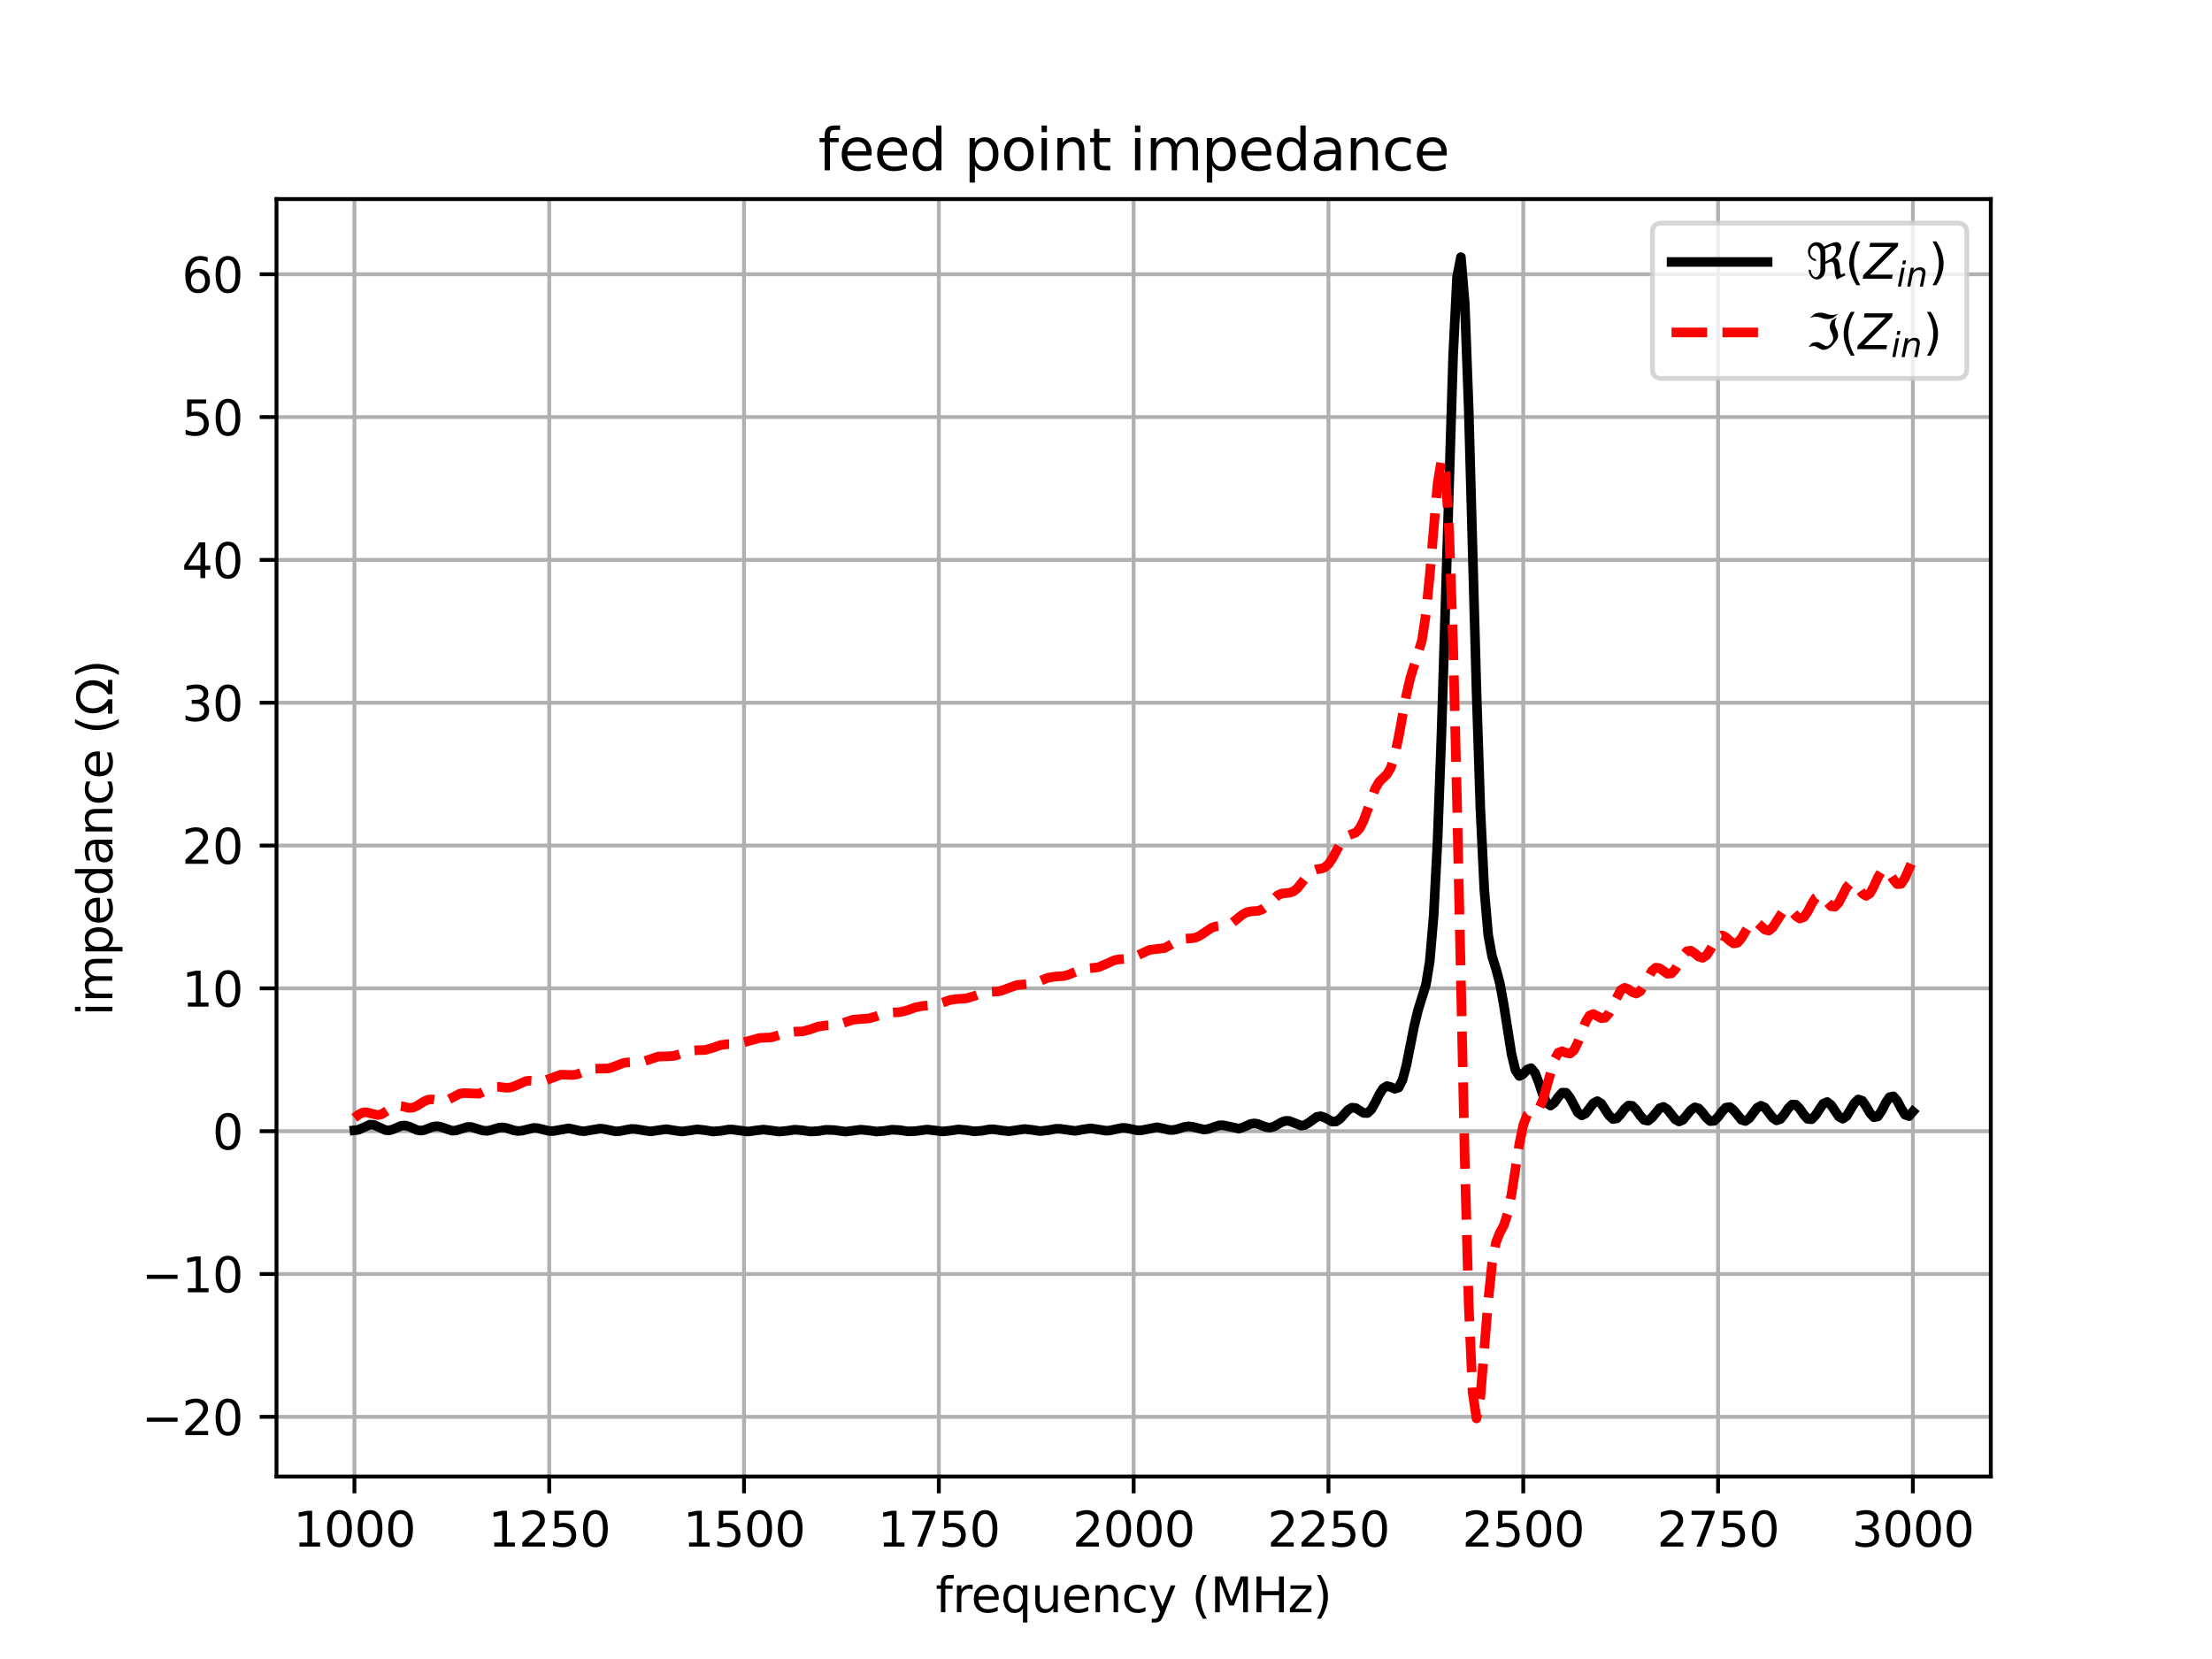 <?xml version="1.0" encoding="utf-8" standalone="no"?>
<!DOCTYPE svg PUBLIC "-//W3C//DTD SVG 1.1//EN"
  "http://www.w3.org/Graphics/SVG/1.1/DTD/svg11.dtd">
<svg xmlns:xlink="http://www.w3.org/1999/xlink" width="460.8pt" height="345.6pt" viewBox="0 0 460.8 345.6" xmlns="http://www.w3.org/2000/svg" version="1.1">
 <defs>
  <style type="text/css">*{stroke-linejoin: round; stroke-linecap: butt}</style>
 </defs>
 <g id="figure_1">
  <g id="patch_1">
   <path d="M 0 345.6 
L 460.8 345.6 
L 460.8 0 
L 0 0 
z
" style="fill: #ffffff"/>
  </g>
  <g id="axes_1">
   <g id="patch_2">
    <path d="M 57.6 307.584 
L 414.72 307.584 
L 414.72 41.472 
L 57.6 41.472 
z
" style="fill: #ffffff"/>
   </g>
   <g id="matplotlib.axis_1">
    <g id="xtick_1">
     <g id="line2d_1">
      <path d="M 73.833 307.584 
L 73.833 41.472 
" clip-path="url(#p75ec35f1fb)" style="fill: none; stroke: #b0b0b0; stroke-width: 0.8; stroke-linecap: square"/>
     </g>
     <g id="line2d_2">
      <defs>
       <path id="m36a672a171" d="M 0 0 
L 0 3.5 
" style="stroke: #000000; stroke-width: 0.8"/>
      </defs>
      <g>
       <use xlink:href="#m36a672a171" x="73.833" y="307.584" style="stroke: #000000; stroke-width: 0.8"/>
      </g>
     </g>
     <g id="text_1">
      <!-- 1000 -->
      <g transform="translate(61.108 322.182) scale(0.1 -0.1)">
       <defs>
        <path id="DejaVuSans-31" d="M 794 531 
L 1825 531 
L 1825 4091 
L 703 3866 
L 703 4441 
L 1819 4666 
L 2450 4666 
L 2450 531 
L 3481 531 
L 3481 0 
L 794 0 
L 794 531 
z
" transform="scale(0.016)"/>
        <path id="DejaVuSans-30" d="M 2034 4250 
Q 1547 4250 1301 3770 
Q 1056 3291 1056 2328 
Q 1056 1369 1301 889 
Q 1547 409 2034 409 
Q 2525 409 2770 889 
Q 3016 1369 3016 2328 
Q 3016 3291 2770 3770 
Q 2525 4250 2034 4250 
z
M 2034 4750 
Q 2819 4750 3233 4129 
Q 3647 3509 3647 2328 
Q 3647 1150 3233 529 
Q 2819 -91 2034 -91 
Q 1250 -91 836 529 
Q 422 1150 422 2328 
Q 422 3509 836 4129 
Q 1250 4750 2034 4750 
z
" transform="scale(0.016)"/>
       </defs>
       <use xlink:href="#DejaVuSans-31"/>
       <use xlink:href="#DejaVuSans-30" x="63.623"/>
       <use xlink:href="#DejaVuSans-30" x="127.246"/>
       <use xlink:href="#DejaVuSans-30" x="190.869"/>
      </g>
     </g>
    </g>
    <g id="xtick_2">
     <g id="line2d_3">
      <path d="M 114.415 307.584 
L 114.415 41.472 
" clip-path="url(#p75ec35f1fb)" style="fill: none; stroke: #b0b0b0; stroke-width: 0.8; stroke-linecap: square"/>
     </g>
     <g id="line2d_4">
      <g>
       <use xlink:href="#m36a672a171" x="114.415" y="307.584" style="stroke: #000000; stroke-width: 0.8"/>
      </g>
     </g>
     <g id="text_2">
      <!-- 1250 -->
      <g transform="translate(101.69 322.182) scale(0.1 -0.1)">
       <defs>
        <path id="DejaVuSans-32" d="M 1228 531 
L 3431 531 
L 3431 0 
L 469 0 
L 469 531 
Q 828 903 1448 1529 
Q 2069 2156 2228 2338 
Q 2531 2678 2651 2914 
Q 2772 3150 2772 3378 
Q 2772 3750 2511 3984 
Q 2250 4219 1831 4219 
Q 1534 4219 1204 4116 
Q 875 4013 500 3803 
L 500 4441 
Q 881 4594 1212 4672 
Q 1544 4750 1819 4750 
Q 2544 4750 2975 4387 
Q 3406 4025 3406 3419 
Q 3406 3131 3298 2873 
Q 3191 2616 2906 2266 
Q 2828 2175 2409 1742 
Q 1991 1309 1228 531 
z
" transform="scale(0.016)"/>
        <path id="DejaVuSans-35" d="M 691 4666 
L 3169 4666 
L 3169 4134 
L 1269 4134 
L 1269 2991 
Q 1406 3038 1543 3061 
Q 1681 3084 1819 3084 
Q 2600 3084 3056 2656 
Q 3513 2228 3513 1497 
Q 3513 744 3044 326 
Q 2575 -91 1722 -91 
Q 1428 -91 1123 -41 
Q 819 9 494 109 
L 494 744 
Q 775 591 1075 516 
Q 1375 441 1709 441 
Q 2250 441 2565 725 
Q 2881 1009 2881 1497 
Q 2881 1984 2565 2268 
Q 2250 2553 1709 2553 
Q 1456 2553 1204 2497 
Q 953 2441 691 2322 
L 691 4666 
z
" transform="scale(0.016)"/>
       </defs>
       <use xlink:href="#DejaVuSans-31"/>
       <use xlink:href="#DejaVuSans-32" x="63.623"/>
       <use xlink:href="#DejaVuSans-35" x="127.246"/>
       <use xlink:href="#DejaVuSans-30" x="190.869"/>
      </g>
     </g>
    </g>
    <g id="xtick_3">
     <g id="line2d_5">
      <path d="M 154.996 307.584 
L 154.996 41.472 
" clip-path="url(#p75ec35f1fb)" style="fill: none; stroke: #b0b0b0; stroke-width: 0.8; stroke-linecap: square"/>
     </g>
     <g id="line2d_6">
      <g>
       <use xlink:href="#m36a672a171" x="154.996" y="307.584" style="stroke: #000000; stroke-width: 0.8"/>
      </g>
     </g>
     <g id="text_3">
      <!-- 1500 -->
      <g transform="translate(142.271 322.182) scale(0.1 -0.1)">
       <use xlink:href="#DejaVuSans-31"/>
       <use xlink:href="#DejaVuSans-35" x="63.623"/>
       <use xlink:href="#DejaVuSans-30" x="127.246"/>
       <use xlink:href="#DejaVuSans-30" x="190.869"/>
      </g>
     </g>
    </g>
    <g id="xtick_4">
     <g id="line2d_7">
      <path d="M 195.578 307.584 
L 195.578 41.472 
" clip-path="url(#p75ec35f1fb)" style="fill: none; stroke: #b0b0b0; stroke-width: 0.8; stroke-linecap: square"/>
     </g>
     <g id="line2d_8">
      <g>
       <use xlink:href="#m36a672a171" x="195.578" y="307.584" style="stroke: #000000; stroke-width: 0.8"/>
      </g>
     </g>
     <g id="text_4">
      <!-- 1750 -->
      <g transform="translate(182.853 322.182) scale(0.1 -0.1)">
       <defs>
        <path id="DejaVuSans-37" d="M 525 4666 
L 3525 4666 
L 3525 4397 
L 1831 0 
L 1172 0 
L 2766 4134 
L 525 4134 
L 525 4666 
z
" transform="scale(0.016)"/>
       </defs>
       <use xlink:href="#DejaVuSans-31"/>
       <use xlink:href="#DejaVuSans-37" x="63.623"/>
       <use xlink:href="#DejaVuSans-35" x="127.246"/>
       <use xlink:href="#DejaVuSans-30" x="190.869"/>
      </g>
     </g>
    </g>
    <g id="xtick_5">
     <g id="line2d_9">
      <path d="M 236.16 307.584 
L 236.16 41.472 
" clip-path="url(#p75ec35f1fb)" style="fill: none; stroke: #b0b0b0; stroke-width: 0.8; stroke-linecap: square"/>
     </g>
     <g id="line2d_10">
      <g>
       <use xlink:href="#m36a672a171" x="236.16" y="307.584" style="stroke: #000000; stroke-width: 0.8"/>
      </g>
     </g>
     <g id="text_5">
      <!-- 2000 -->
      <g transform="translate(223.435 322.182) scale(0.1 -0.1)">
       <use xlink:href="#DejaVuSans-32"/>
       <use xlink:href="#DejaVuSans-30" x="63.623"/>
       <use xlink:href="#DejaVuSans-30" x="127.246"/>
       <use xlink:href="#DejaVuSans-30" x="190.869"/>
      </g>
     </g>
    </g>
    <g id="xtick_6">
     <g id="line2d_11">
      <path d="M 276.742 307.584 
L 276.742 41.472 
" clip-path="url(#p75ec35f1fb)" style="fill: none; stroke: #b0b0b0; stroke-width: 0.8; stroke-linecap: square"/>
     </g>
     <g id="line2d_12">
      <g>
       <use xlink:href="#m36a672a171" x="276.742" y="307.584" style="stroke: #000000; stroke-width: 0.8"/>
      </g>
     </g>
     <g id="text_6">
      <!-- 2250 -->
      <g transform="translate(264.017 322.182) scale(0.1 -0.1)">
       <use xlink:href="#DejaVuSans-32"/>
       <use xlink:href="#DejaVuSans-32" x="63.623"/>
       <use xlink:href="#DejaVuSans-35" x="127.246"/>
       <use xlink:href="#DejaVuSans-30" x="190.869"/>
      </g>
     </g>
    </g>
    <g id="xtick_7">
     <g id="line2d_13">
      <path d="M 317.324 307.584 
L 317.324 41.472 
" clip-path="url(#p75ec35f1fb)" style="fill: none; stroke: #b0b0b0; stroke-width: 0.8; stroke-linecap: square"/>
     </g>
     <g id="line2d_14">
      <g>
       <use xlink:href="#m36a672a171" x="317.324" y="307.584" style="stroke: #000000; stroke-width: 0.8"/>
      </g>
     </g>
     <g id="text_7">
      <!-- 2500 -->
      <g transform="translate(304.599 322.182) scale(0.1 -0.1)">
       <use xlink:href="#DejaVuSans-32"/>
       <use xlink:href="#DejaVuSans-35" x="63.623"/>
       <use xlink:href="#DejaVuSans-30" x="127.246"/>
       <use xlink:href="#DejaVuSans-30" x="190.869"/>
      </g>
     </g>
    </g>
    <g id="xtick_8">
     <g id="line2d_15">
      <path d="M 357.905 307.584 
L 357.905 41.472 
" clip-path="url(#p75ec35f1fb)" style="fill: none; stroke: #b0b0b0; stroke-width: 0.8; stroke-linecap: square"/>
     </g>
     <g id="line2d_16">
      <g>
       <use xlink:href="#m36a672a171" x="357.905" y="307.584" style="stroke: #000000; stroke-width: 0.8"/>
      </g>
     </g>
     <g id="text_8">
      <!-- 2750 -->
      <g transform="translate(345.18 322.182) scale(0.1 -0.1)">
       <use xlink:href="#DejaVuSans-32"/>
       <use xlink:href="#DejaVuSans-37" x="63.623"/>
       <use xlink:href="#DejaVuSans-35" x="127.246"/>
       <use xlink:href="#DejaVuSans-30" x="190.869"/>
      </g>
     </g>
    </g>
    <g id="xtick_9">
     <g id="line2d_17">
      <path d="M 398.487 307.584 
L 398.487 41.472 
" clip-path="url(#p75ec35f1fb)" style="fill: none; stroke: #b0b0b0; stroke-width: 0.8; stroke-linecap: square"/>
     </g>
     <g id="line2d_18">
      <g>
       <use xlink:href="#m36a672a171" x="398.487" y="307.584" style="stroke: #000000; stroke-width: 0.8"/>
      </g>
     </g>
     <g id="text_9">
      <!-- 3000 -->
      <g transform="translate(385.762 322.182) scale(0.1 -0.1)">
       <defs>
        <path id="DejaVuSans-33" d="M 2597 2516 
Q 3050 2419 3304 2112 
Q 3559 1806 3559 1356 
Q 3559 666 3084 287 
Q 2609 -91 1734 -91 
Q 1441 -91 1130 -33 
Q 819 25 488 141 
L 488 750 
Q 750 597 1062 519 
Q 1375 441 1716 441 
Q 2309 441 2620 675 
Q 2931 909 2931 1356 
Q 2931 1769 2642 2001 
Q 2353 2234 1838 2234 
L 1294 2234 
L 1294 2753 
L 1863 2753 
Q 2328 2753 2575 2939 
Q 2822 3125 2822 3475 
Q 2822 3834 2567 4026 
Q 2313 4219 1838 4219 
Q 1578 4219 1281 4162 
Q 984 4106 628 3988 
L 628 4550 
Q 988 4650 1302 4700 
Q 1616 4750 1894 4750 
Q 2613 4750 3031 4423 
Q 3450 4097 3450 3541 
Q 3450 3153 3228 2886 
Q 3006 2619 2597 2516 
z
" transform="scale(0.016)"/>
       </defs>
       <use xlink:href="#DejaVuSans-33"/>
       <use xlink:href="#DejaVuSans-30" x="63.623"/>
       <use xlink:href="#DejaVuSans-30" x="127.246"/>
       <use xlink:href="#DejaVuSans-30" x="190.869"/>
      </g>
     </g>
    </g>
    <g id="text_10">
     <!-- frequency (MHz) -->
     <g transform="translate(194.894 335.861) scale(0.1 -0.1)">
      <defs>
       <path id="DejaVuSans-66" d="M 2375 4863 
L 2375 4384 
L 1825 4384 
Q 1516 4384 1395 4259 
Q 1275 4134 1275 3809 
L 1275 3500 
L 2222 3500 
L 2222 3053 
L 1275 3053 
L 1275 0 
L 697 0 
L 697 3053 
L 147 3053 
L 147 3500 
L 697 3500 
L 697 3744 
Q 697 4328 969 4595 
Q 1241 4863 1831 4863 
L 2375 4863 
z
" transform="scale(0.016)"/>
       <path id="DejaVuSans-72" d="M 2631 2963 
Q 2534 3019 2420 3045 
Q 2306 3072 2169 3072 
Q 1681 3072 1420 2755 
Q 1159 2438 1159 1844 
L 1159 0 
L 581 0 
L 581 3500 
L 1159 3500 
L 1159 2956 
Q 1341 3275 1631 3429 
Q 1922 3584 2338 3584 
Q 2397 3584 2469 3576 
Q 2541 3569 2628 3553 
L 2631 2963 
z
" transform="scale(0.016)"/>
       <path id="DejaVuSans-65" d="M 3597 1894 
L 3597 1613 
L 953 1613 
Q 991 1019 1311 708 
Q 1631 397 2203 397 
Q 2534 397 2845 478 
Q 3156 559 3463 722 
L 3463 178 
Q 3153 47 2828 -22 
Q 2503 -91 2169 -91 
Q 1331 -91 842 396 
Q 353 884 353 1716 
Q 353 2575 817 3079 
Q 1281 3584 2069 3584 
Q 2775 3584 3186 3129 
Q 3597 2675 3597 1894 
z
M 3022 2063 
Q 3016 2534 2758 2815 
Q 2500 3097 2075 3097 
Q 1594 3097 1305 2825 
Q 1016 2553 972 2059 
L 3022 2063 
z
" transform="scale(0.016)"/>
       <path id="DejaVuSans-71" d="M 947 1747 
Q 947 1113 1208 752 
Q 1469 391 1925 391 
Q 2381 391 2643 752 
Q 2906 1113 2906 1747 
Q 2906 2381 2643 2742 
Q 2381 3103 1925 3103 
Q 1469 3103 1208 2742 
Q 947 2381 947 1747 
z
M 2906 525 
Q 2725 213 2448 61 
Q 2172 -91 1784 -91 
Q 1150 -91 751 415 
Q 353 922 353 1747 
Q 353 2572 751 3078 
Q 1150 3584 1784 3584 
Q 2172 3584 2448 3432 
Q 2725 3281 2906 2969 
L 2906 3500 
L 3481 3500 
L 3481 -1331 
L 2906 -1331 
L 2906 525 
z
" transform="scale(0.016)"/>
       <path id="DejaVuSans-75" d="M 544 1381 
L 544 3500 
L 1119 3500 
L 1119 1403 
Q 1119 906 1312 657 
Q 1506 409 1894 409 
Q 2359 409 2629 706 
Q 2900 1003 2900 1516 
L 2900 3500 
L 3475 3500 
L 3475 0 
L 2900 0 
L 2900 538 
Q 2691 219 2414 64 
Q 2138 -91 1772 -91 
Q 1169 -91 856 284 
Q 544 659 544 1381 
z
M 1991 3584 
L 1991 3584 
z
" transform="scale(0.016)"/>
       <path id="DejaVuSans-6e" d="M 3513 2113 
L 3513 0 
L 2938 0 
L 2938 2094 
Q 2938 2591 2744 2837 
Q 2550 3084 2163 3084 
Q 1697 3084 1428 2787 
Q 1159 2491 1159 1978 
L 1159 0 
L 581 0 
L 581 3500 
L 1159 3500 
L 1159 2956 
Q 1366 3272 1645 3428 
Q 1925 3584 2291 3584 
Q 2894 3584 3203 3211 
Q 3513 2838 3513 2113 
z
" transform="scale(0.016)"/>
       <path id="DejaVuSans-63" d="M 3122 3366 
L 3122 2828 
Q 2878 2963 2633 3030 
Q 2388 3097 2138 3097 
Q 1578 3097 1268 2742 
Q 959 2388 959 1747 
Q 959 1106 1268 751 
Q 1578 397 2138 397 
Q 2388 397 2633 464 
Q 2878 531 3122 666 
L 3122 134 
Q 2881 22 2623 -34 
Q 2366 -91 2075 -91 
Q 1284 -91 818 406 
Q 353 903 353 1747 
Q 353 2603 823 3093 
Q 1294 3584 2113 3584 
Q 2378 3584 2631 3529 
Q 2884 3475 3122 3366 
z
" transform="scale(0.016)"/>
       <path id="DejaVuSans-79" d="M 2059 -325 
Q 1816 -950 1584 -1140 
Q 1353 -1331 966 -1331 
L 506 -1331 
L 506 -850 
L 844 -850 
Q 1081 -850 1212 -737 
Q 1344 -625 1503 -206 
L 1606 56 
L 191 3500 
L 800 3500 
L 1894 763 
L 2988 3500 
L 3597 3500 
L 2059 -325 
z
" transform="scale(0.016)"/>
       <path id="DejaVuSans-20" transform="scale(0.016)"/>
       <path id="DejaVuSans-28" d="M 1984 4856 
Q 1566 4138 1362 3434 
Q 1159 2731 1159 2009 
Q 1159 1288 1364 580 
Q 1569 -128 1984 -844 
L 1484 -844 
Q 1016 -109 783 600 
Q 550 1309 550 2009 
Q 550 2706 781 3412 
Q 1013 4119 1484 4856 
L 1984 4856 
z
" transform="scale(0.016)"/>
       <path id="DejaVuSans-4d" d="M 628 4666 
L 1569 4666 
L 2759 1491 
L 3956 4666 
L 4897 4666 
L 4897 0 
L 4281 0 
L 4281 4097 
L 3078 897 
L 2444 897 
L 1241 4097 
L 1241 0 
L 628 0 
L 628 4666 
z
" transform="scale(0.016)"/>
       <path id="DejaVuSans-48" d="M 628 4666 
L 1259 4666 
L 1259 2753 
L 3553 2753 
L 3553 4666 
L 4184 4666 
L 4184 0 
L 3553 0 
L 3553 2222 
L 1259 2222 
L 1259 0 
L 628 0 
L 628 4666 
z
" transform="scale(0.016)"/>
       <path id="DejaVuSans-7a" d="M 353 3500 
L 3084 3500 
L 3084 2975 
L 922 459 
L 3084 459 
L 3084 0 
L 275 0 
L 275 525 
L 2438 3041 
L 353 3041 
L 353 3500 
z
" transform="scale(0.016)"/>
       <path id="DejaVuSans-29" d="M 513 4856 
L 1013 4856 
Q 1481 4119 1714 3412 
Q 1947 2706 1947 2009 
Q 1947 1309 1714 600 
Q 1481 -109 1013 -844 
L 513 -844 
Q 928 -128 1133 580 
Q 1338 1288 1338 2009 
Q 1338 2731 1133 3434 
Q 928 4138 513 4856 
z
" transform="scale(0.016)"/>
      </defs>
      <use xlink:href="#DejaVuSans-66"/>
      <use xlink:href="#DejaVuSans-72" x="35.205"/>
      <use xlink:href="#DejaVuSans-65" x="74.068"/>
      <use xlink:href="#DejaVuSans-71" x="135.592"/>
      <use xlink:href="#DejaVuSans-75" x="199.068"/>
      <use xlink:href="#DejaVuSans-65" x="262.447"/>
      <use xlink:href="#DejaVuSans-6e" x="323.971"/>
      <use xlink:href="#DejaVuSans-63" x="387.35"/>
      <use xlink:href="#DejaVuSans-79" x="442.33"/>
      <use xlink:href="#DejaVuSans-20" x="501.51"/>
      <use xlink:href="#DejaVuSans-28" x="533.297"/>
      <use xlink:href="#DejaVuSans-4d" x="572.311"/>
      <use xlink:href="#DejaVuSans-48" x="658.59"/>
      <use xlink:href="#DejaVuSans-7a" x="733.785"/>
      <use xlink:href="#DejaVuSans-29" x="786.275"/>
     </g>
    </g>
   </g>
   <g id="matplotlib.axis_2">
    <g id="ytick_1">
     <g id="line2d_19">
      <path d="M 57.6 295.152 
L 414.72 295.152 
" clip-path="url(#p75ec35f1fb)" style="fill: none; stroke: #b0b0b0; stroke-width: 0.8; stroke-linecap: square"/>
     </g>
     <g id="line2d_20">
      <defs>
       <path id="mbcad271791" d="M 0 0 
L -3.5 0 
" style="stroke: #000000; stroke-width: 0.8"/>
      </defs>
      <g>
       <use xlink:href="#mbcad271791" x="57.6" y="295.152" style="stroke: #000000; stroke-width: 0.8"/>
      </g>
     </g>
     <g id="text_11">
      <!-- −20 -->
      <g transform="translate(29.495 298.952) scale(0.1 -0.1)">
       <defs>
        <path id="DejaVuSans-2212" d="M 678 2272 
L 4684 2272 
L 4684 1741 
L 678 1741 
L 678 2272 
z
" transform="scale(0.016)"/>
       </defs>
       <use xlink:href="#DejaVuSans-2212"/>
       <use xlink:href="#DejaVuSans-32" x="83.789"/>
       <use xlink:href="#DejaVuSans-30" x="147.412"/>
      </g>
     </g>
    </g>
    <g id="ytick_2">
     <g id="line2d_21">
      <path d="M 57.6 265.4 
L 414.72 265.4 
" clip-path="url(#p75ec35f1fb)" style="fill: none; stroke: #b0b0b0; stroke-width: 0.8; stroke-linecap: square"/>
     </g>
     <g id="line2d_22">
      <g>
       <use xlink:href="#mbcad271791" x="57.6" y="265.4" style="stroke: #000000; stroke-width: 0.8"/>
      </g>
     </g>
     <g id="text_12">
      <!-- −10 -->
      <g transform="translate(29.495 269.199) scale(0.1 -0.1)">
       <use xlink:href="#DejaVuSans-2212"/>
       <use xlink:href="#DejaVuSans-31" x="83.789"/>
       <use xlink:href="#DejaVuSans-30" x="147.412"/>
      </g>
     </g>
    </g>
    <g id="ytick_3">
     <g id="line2d_23">
      <path d="M 57.6 235.647 
L 414.72 235.647 
" clip-path="url(#p75ec35f1fb)" style="fill: none; stroke: #b0b0b0; stroke-width: 0.8; stroke-linecap: square"/>
     </g>
     <g id="line2d_24">
      <g>
       <use xlink:href="#mbcad271791" x="57.6" y="235.647" style="stroke: #000000; stroke-width: 0.8"/>
      </g>
     </g>
     <g id="text_13">
      <!-- 0 -->
      <g transform="translate(44.237 239.446) scale(0.1 -0.1)">
       <use xlink:href="#DejaVuSans-30"/>
      </g>
     </g>
    </g>
    <g id="ytick_4">
     <g id="line2d_25">
      <path d="M 57.6 205.895 
L 414.72 205.895 
" clip-path="url(#p75ec35f1fb)" style="fill: none; stroke: #b0b0b0; stroke-width: 0.8; stroke-linecap: square"/>
     </g>
     <g id="line2d_26">
      <g>
       <use xlink:href="#mbcad271791" x="57.6" y="205.895" style="stroke: #000000; stroke-width: 0.8"/>
      </g>
     </g>
     <g id="text_14">
      <!-- 10 -->
      <g transform="translate(37.875 209.694) scale(0.1 -0.1)">
       <use xlink:href="#DejaVuSans-31"/>
       <use xlink:href="#DejaVuSans-30" x="63.623"/>
      </g>
     </g>
    </g>
    <g id="ytick_5">
     <g id="line2d_27">
      <path d="M 57.6 176.142 
L 414.72 176.142 
" clip-path="url(#p75ec35f1fb)" style="fill: none; stroke: #b0b0b0; stroke-width: 0.8; stroke-linecap: square"/>
     </g>
     <g id="line2d_28">
      <g>
       <use xlink:href="#mbcad271791" x="57.6" y="176.142" style="stroke: #000000; stroke-width: 0.8"/>
      </g>
     </g>
     <g id="text_15">
      <!-- 20 -->
      <g transform="translate(37.875 179.941) scale(0.1 -0.1)">
       <use xlink:href="#DejaVuSans-32"/>
       <use xlink:href="#DejaVuSans-30" x="63.623"/>
      </g>
     </g>
    </g>
    <g id="ytick_6">
     <g id="line2d_29">
      <path d="M 57.6 146.389 
L 414.72 146.389 
" clip-path="url(#p75ec35f1fb)" style="fill: none; stroke: #b0b0b0; stroke-width: 0.8; stroke-linecap: square"/>
     </g>
     <g id="line2d_30">
      <g>
       <use xlink:href="#mbcad271791" x="57.6" y="146.389" style="stroke: #000000; stroke-width: 0.8"/>
      </g>
     </g>
     <g id="text_16">
      <!-- 30 -->
      <g transform="translate(37.875 150.189) scale(0.1 -0.1)">
       <use xlink:href="#DejaVuSans-33"/>
       <use xlink:href="#DejaVuSans-30" x="63.623"/>
      </g>
     </g>
    </g>
    <g id="ytick_7">
     <g id="line2d_31">
      <path d="M 57.6 116.637 
L 414.72 116.637 
" clip-path="url(#p75ec35f1fb)" style="fill: none; stroke: #b0b0b0; stroke-width: 0.8; stroke-linecap: square"/>
     </g>
     <g id="line2d_32">
      <g>
       <use xlink:href="#mbcad271791" x="57.6" y="116.637" style="stroke: #000000; stroke-width: 0.8"/>
      </g>
     </g>
     <g id="text_17">
      <!-- 40 -->
      <g transform="translate(37.875 120.436) scale(0.1 -0.1)">
       <defs>
        <path id="DejaVuSans-34" d="M 2419 4116 
L 825 1625 
L 2419 1625 
L 2419 4116 
z
M 2253 4666 
L 3047 4666 
L 3047 1625 
L 3713 1625 
L 3713 1100 
L 3047 1100 
L 3047 0 
L 2419 0 
L 2419 1100 
L 313 1100 
L 313 1709 
L 2253 4666 
z
" transform="scale(0.016)"/>
       </defs>
       <use xlink:href="#DejaVuSans-34"/>
       <use xlink:href="#DejaVuSans-30" x="63.623"/>
      </g>
     </g>
    </g>
    <g id="ytick_8">
     <g id="line2d_33">
      <path d="M 57.6 86.884 
L 414.72 86.884 
" clip-path="url(#p75ec35f1fb)" style="fill: none; stroke: #b0b0b0; stroke-width: 0.8; stroke-linecap: square"/>
     </g>
     <g id="line2d_34">
      <g>
       <use xlink:href="#mbcad271791" x="57.6" y="86.884" style="stroke: #000000; stroke-width: 0.8"/>
      </g>
     </g>
     <g id="text_18">
      <!-- 50 -->
      <g transform="translate(37.875 90.683) scale(0.1 -0.1)">
       <use xlink:href="#DejaVuSans-35"/>
       <use xlink:href="#DejaVuSans-30" x="63.623"/>
      </g>
     </g>
    </g>
    <g id="ytick_9">
     <g id="line2d_35">
      <path d="M 57.6 57.131 
L 414.72 57.131 
" clip-path="url(#p75ec35f1fb)" style="fill: none; stroke: #b0b0b0; stroke-width: 0.8; stroke-linecap: square"/>
     </g>
     <g id="line2d_36">
      <g>
       <use xlink:href="#mbcad271791" x="57.6" y="57.131" style="stroke: #000000; stroke-width: 0.8"/>
      </g>
     </g>
     <g id="text_19">
      <!-- 60 -->
      <g transform="translate(37.875 60.931) scale(0.1 -0.1)">
       <defs>
        <path id="DejaVuSans-36" d="M 2113 2584 
Q 1688 2584 1439 2293 
Q 1191 2003 1191 1497 
Q 1191 994 1439 701 
Q 1688 409 2113 409 
Q 2538 409 2786 701 
Q 3034 994 3034 1497 
Q 3034 2003 2786 2293 
Q 2538 2584 2113 2584 
z
M 3366 4563 
L 3366 3988 
Q 3128 4100 2886 4159 
Q 2644 4219 2406 4219 
Q 1781 4219 1451 3797 
Q 1122 3375 1075 2522 
Q 1259 2794 1537 2939 
Q 1816 3084 2150 3084 
Q 2853 3084 3261 2657 
Q 3669 2231 3669 1497 
Q 3669 778 3244 343 
Q 2819 -91 2113 -91 
Q 1303 -91 875 529 
Q 447 1150 447 2328 
Q 447 3434 972 4092 
Q 1497 4750 2381 4750 
Q 2619 4750 2861 4703 
Q 3103 4656 3366 4563 
z
" transform="scale(0.016)"/>
       </defs>
       <use xlink:href="#DejaVuSans-36"/>
       <use xlink:href="#DejaVuSans-30" x="63.623"/>
      </g>
     </g>
    </g>
    <g id="text_20">
     <!-- impedance ($\Omega$) -->
     <g transform="translate(23.395 211.628) rotate(-90) scale(0.1 -0.1)">
      <defs>
       <path id="DejaVuSans-69" d="M 603 3500 
L 1178 3500 
L 1178 0 
L 603 0 
L 603 3500 
z
M 603 4863 
L 1178 4863 
L 1178 4134 
L 603 4134 
L 603 4863 
z
" transform="scale(0.016)"/>
       <path id="DejaVuSans-6d" d="M 3328 2828 
Q 3544 3216 3844 3400 
Q 4144 3584 4550 3584 
Q 5097 3584 5394 3201 
Q 5691 2819 5691 2113 
L 5691 0 
L 5113 0 
L 5113 2094 
Q 5113 2597 4934 2840 
Q 4756 3084 4391 3084 
Q 3944 3084 3684 2787 
Q 3425 2491 3425 1978 
L 3425 0 
L 2847 0 
L 2847 2094 
Q 2847 2600 2669 2842 
Q 2491 3084 2119 3084 
Q 1678 3084 1418 2786 
Q 1159 2488 1159 1978 
L 1159 0 
L 581 0 
L 581 3500 
L 1159 3500 
L 1159 2956 
Q 1356 3278 1631 3431 
Q 1906 3584 2284 3584 
Q 2666 3584 2933 3390 
Q 3200 3197 3328 2828 
z
" transform="scale(0.016)"/>
       <path id="DejaVuSans-70" d="M 1159 525 
L 1159 -1331 
L 581 -1331 
L 581 3500 
L 1159 3500 
L 1159 2969 
Q 1341 3281 1617 3432 
Q 1894 3584 2278 3584 
Q 2916 3584 3314 3078 
Q 3713 2572 3713 1747 
Q 3713 922 3314 415 
Q 2916 -91 2278 -91 
Q 1894 -91 1617 61 
Q 1341 213 1159 525 
z
M 3116 1747 
Q 3116 2381 2855 2742 
Q 2594 3103 2138 3103 
Q 1681 3103 1420 2742 
Q 1159 2381 1159 1747 
Q 1159 1113 1420 752 
Q 1681 391 2138 391 
Q 2594 391 2855 752 
Q 3116 1113 3116 1747 
z
" transform="scale(0.016)"/>
       <path id="DejaVuSans-64" d="M 2906 2969 
L 2906 4863 
L 3481 4863 
L 3481 0 
L 2906 0 
L 2906 525 
Q 2725 213 2448 61 
Q 2172 -91 1784 -91 
Q 1150 -91 751 415 
Q 353 922 353 1747 
Q 353 2572 751 3078 
Q 1150 3584 1784 3584 
Q 2172 3584 2448 3432 
Q 2725 3281 2906 2969 
z
M 947 1747 
Q 947 1113 1208 752 
Q 1469 391 1925 391 
Q 2381 391 2643 752 
Q 2906 1113 2906 1747 
Q 2906 2381 2643 2742 
Q 2381 3103 1925 3103 
Q 1469 3103 1208 2742 
Q 947 2381 947 1747 
z
" transform="scale(0.016)"/>
       <path id="DejaVuSans-61" d="M 2194 1759 
Q 1497 1759 1228 1600 
Q 959 1441 959 1056 
Q 959 750 1161 570 
Q 1363 391 1709 391 
Q 2188 391 2477 730 
Q 2766 1069 2766 1631 
L 2766 1759 
L 2194 1759 
z
M 3341 1997 
L 3341 0 
L 2766 0 
L 2766 531 
Q 2569 213 2275 61 
Q 1981 -91 1556 -91 
Q 1019 -91 701 211 
Q 384 513 384 1019 
Q 384 1609 779 1909 
Q 1175 2209 1959 2209 
L 2766 2209 
L 2766 2266 
Q 2766 2663 2505 2880 
Q 2244 3097 1772 3097 
Q 1472 3097 1187 3025 
Q 903 2953 641 2809 
L 641 3341 
Q 956 3463 1253 3523 
Q 1550 3584 1831 3584 
Q 2591 3584 2966 3190 
Q 3341 2797 3341 1997 
z
" transform="scale(0.016)"/>
       <path id="DejaVuSans-3a9" d="M 4647 556 
L 4647 0 
L 2772 0 
L 2772 556 
Q 3325 859 3634 1378 
Q 3944 1897 3944 2528 
Q 3944 3278 3531 3731 
Q 3119 4184 2444 4184 
Q 1769 4184 1355 3729 
Q 941 3275 941 2528 
Q 941 1897 1250 1378 
Q 1563 859 2119 556 
L 2119 0 
L 244 0 
L 244 556 
L 1241 556 
Q 747 991 519 1456 
Q 294 1922 294 2497 
Q 294 3491 894 4106 
Q 1491 4722 2444 4722 
Q 3391 4722 3994 4106 
Q 4594 3494 4594 2528 
Q 4594 1922 4372 1459 
Q 4150 997 3647 556 
L 4647 556 
z
" transform="scale(0.016)"/>
      </defs>
      <use xlink:href="#DejaVuSans-69" transform="translate(0 0.016)"/>
      <use xlink:href="#DejaVuSans-6d" transform="translate(27.783 0.016)"/>
      <use xlink:href="#DejaVuSans-70" transform="translate(125.195 0.016)"/>
      <use xlink:href="#DejaVuSans-65" transform="translate(188.672 0.016)"/>
      <use xlink:href="#DejaVuSans-64" transform="translate(250.195 0.016)"/>
      <use xlink:href="#DejaVuSans-61" transform="translate(313.672 0.016)"/>
      <use xlink:href="#DejaVuSans-6e" transform="translate(374.951 0.016)"/>
      <use xlink:href="#DejaVuSans-63" transform="translate(438.33 0.016)"/>
      <use xlink:href="#DejaVuSans-65" transform="translate(493.311 0.016)"/>
      <use xlink:href="#DejaVuSans-20" transform="translate(554.834 0.016)"/>
      <use xlink:href="#DejaVuSans-28" transform="translate(586.621 0.016)"/>
      <use xlink:href="#DejaVuSans-3a9" transform="translate(625.635 0.016)"/>
      <use xlink:href="#DejaVuSans-29" transform="translate(702.051 0.016)"/>
     </g>
    </g>
   </g>
   <g id="line2d_37">
    <path d="M 73.833 235.459 
L 74.644 235.368 
L 77.079 234.276 
L 77.891 234.325 
L 80.326 235.436 
L 81.137 235.476 
L 81.949 235.227 
L 83.572 234.523 
L 84.384 234.455 
L 85.196 234.667 
L 86.819 235.391 
L 87.631 235.528 
L 88.442 235.397 
L 90.065 234.759 
L 90.877 234.606 
L 91.689 234.704 
L 94.124 235.54 
L 94.935 235.512 
L 97.37 234.77 
L 98.182 234.771 
L 99.805 235.282 
L 100.617 235.523 
L 101.428 235.581 
L 102.24 235.433 
L 103.863 234.936 
L 104.675 234.86 
L 105.487 234.982 
L 107.11 235.49 
L 107.921 235.612 
L 108.733 235.545 
L 111.168 234.964 
L 111.98 235.007 
L 114.415 235.614 
L 115.226 235.619 
L 118.473 235.052 
L 120.096 235.405 
L 120.908 235.596 
L 121.719 235.661 
L 123.343 235.379 
L 124.966 235.113 
L 125.777 235.183 
L 128.212 235.675 
L 129.024 235.644 
L 131.459 235.185 
L 132.271 235.196 
L 135.517 235.691 
L 138.764 235.224 
L 140.387 235.481 
L 142.01 235.712 
L 143.633 235.506 
L 145.257 235.263 
L 146.88 235.439 
L 148.503 235.712 
L 150.127 235.587 
L 151.75 235.312 
L 152.561 235.301 
L 155.808 235.728 
L 157.431 235.504 
L 159.055 235.313 
L 160.678 235.51 
L 162.301 235.732 
L 163.924 235.573 
L 165.548 235.334 
L 167.171 235.46 
L 168.794 235.716 
L 170.417 235.63 
L 172.041 235.364 
L 173.664 235.412 
L 176.099 235.732 
L 177.722 235.54 
L 179.345 235.332 
L 180.969 235.492 
L 182.592 235.719 
L 184.215 235.589 
L 185.839 235.338 
L 187.462 235.427 
L 189.085 235.687 
L 190.708 235.629 
L 193.143 235.304 
L 194.767 235.499 
L 196.39 235.701 
L 198.013 235.525 
L 199.636 235.284 
L 201.26 235.418 
L 202.883 235.671 
L 204.506 235.56 
L 206.129 235.274 
L 206.941 235.246 
L 208.564 235.483 
L 210.188 235.661 
L 211.811 235.428 
L 213.434 235.195 
L 215.057 235.381 
L 216.681 235.63 
L 218.304 235.454 
L 219.927 235.151 
L 220.739 235.147 
L 223.985 235.588 
L 225.609 235.282 
L 227.232 235.053 
L 228.855 235.308 
L 230.479 235.553 
L 231.29 235.479 
L 233.725 234.958 
L 234.537 234.986 
L 236.972 235.483 
L 237.783 235.462 
L 241.03 234.822 
L 242.653 235.173 
L 243.465 235.365 
L 244.276 235.411 
L 245.088 235.273 
L 246.711 234.756 
L 247.523 234.635 
L 248.335 234.709 
L 250.769 235.306 
L 251.581 235.224 
L 254.016 234.415 
L 254.828 234.408 
L 258.074 235.115 
L 258.886 234.865 
L 260.509 234.141 
L 261.321 234.019 
L 262.132 234.168 
L 263.756 234.806 
L 264.567 234.902 
L 265.379 234.692 
L 267.002 233.768 
L 267.814 233.484 
L 268.625 233.528 
L 271.06 234.49 
L 271.872 234.348 
L 272.684 233.848 
L 274.307 232.67 
L 275.119 232.527 
L 275.93 232.799 
L 277.553 233.667 
L 278.365 233.619 
L 279.177 233.049 
L 280.8 231.234 
L 281.612 230.74 
L 282.423 230.823 
L 284.047 231.843 
L 284.858 231.87 
L 285.67 231.127 
L 286.481 229.705 
L 287.293 228.055 
L 288.105 226.766 
L 288.916 226.245 
L 289.728 226.447 
L 290.54 226.827 
L 291.351 226.565 
L 292.163 224.982 
L 292.975 221.921 
L 294.598 213.771 
L 295.409 210.414 
L 297.033 205.193 
L 297.844 200.277 
L 298.656 190.806 
L 299.468 175.122 
L 300.279 153.086 
L 302.714 74.009 
L 303.526 57.688 
L 304.337 53.568 
L 305.149 63.342 
L 305.961 85.294 
L 307.584 144.027 
L 308.396 168.598 
L 309.207 185.377 
L 310.019 194.761 
L 310.831 199.227 
L 311.642 201.819 
L 312.454 204.878 
L 313.265 209.331 
L 314.889 219.637 
L 315.7 222.949 
L 316.512 224.153 
L 317.324 223.733 
L 318.135 222.804 
L 318.947 222.511 
L 319.759 223.481 
L 320.57 225.562 
L 321.382 227.97 
L 322.193 229.754 
L 323.005 230.314 
L 323.817 229.69 
L 324.628 228.505 
L 325.44 227.609 
L 326.252 227.636 
L 327.063 228.688 
L 328.687 231.742 
L 329.498 232.354 
L 330.31 231.956 
L 331.933 229.817 
L 332.745 229.384 
L 333.556 229.87 
L 335.18 232.347 
L 335.991 233.109 
L 336.803 232.996 
L 337.615 232.128 
L 338.426 231.02 
L 339.238 230.297 
L 340.049 230.368 
L 340.861 231.212 
L 341.673 232.395 
L 342.484 233.303 
L 343.296 233.476 
L 344.108 232.85 
L 345.731 230.859 
L 346.543 230.583 
L 347.354 231.109 
L 348.977 233.181 
L 349.789 233.63 
L 350.601 233.274 
L 352.224 231.259 
L 353.036 230.68 
L 353.847 230.886 
L 354.659 231.766 
L 355.471 232.849 
L 356.282 233.55 
L 357.094 233.49 
L 357.905 232.694 
L 358.717 231.581 
L 359.529 230.739 
L 360.34 230.613 
L 361.152 231.271 
L 362.775 233.278 
L 363.587 233.531 
L 364.399 232.964 
L 366.022 230.802 
L 366.833 230.338 
L 367.645 230.717 
L 369.268 232.828 
L 370.08 233.402 
L 370.892 233.124 
L 371.703 232.115 
L 372.515 230.893 
L 373.327 230.094 
L 374.138 230.138 
L 374.95 230.999 
L 375.761 232.207 
L 376.573 233.096 
L 377.385 233.162 
L 378.196 232.335 
L 379.82 229.909 
L 380.631 229.568 
L 381.443 230.182 
L 383.066 232.595 
L 383.878 233.05 
L 384.689 232.499 
L 386.313 229.796 
L 387.124 229.031 
L 387.936 229.302 
L 388.748 230.461 
L 389.559 231.874 
L 390.371 232.751 
L 391.183 232.576 
L 391.994 231.388 
L 392.806 229.774 
L 393.617 228.563 
L 394.429 228.39 
L 395.241 229.346 
L 396.052 230.911 
L 396.864 232.217 
L 397.676 232.512 
L 398.487 231.575 
L 398.487 231.575 
" clip-path="url(#p75ec35f1fb)" style="fill: none; stroke: #000000; stroke-width: 2; stroke-linecap: square"/>
   </g>
   <g id="line2d_38">
    <path d="M 73.833 232.885 
L 74.644 232.241 
L 75.456 231.8 
L 76.268 231.697 
L 78.703 232.287 
L 79.514 232.113 
L 81.137 231.06 
L 81.949 230.572 
L 82.761 230.349 
L 83.572 230.412 
L 85.196 230.794 
L 86.007 230.732 
L 86.819 230.395 
L 88.442 229.383 
L 89.254 229.073 
L 90.065 229.023 
L 92.5 229.349 
L 93.312 229.124 
L 95.747 227.849 
L 96.559 227.702 
L 99.805 227.84 
L 101.428 227.06 
L 102.24 226.664 
L 103.052 226.438 
L 103.863 226.415 
L 105.487 226.604 
L 106.298 226.546 
L 107.11 226.295 
L 109.545 225.219 
L 110.356 225.118 
L 112.791 225.247 
L 113.603 225.073 
L 116.849 223.864 
L 118.473 223.92 
L 119.284 223.946 
L 120.096 223.838 
L 121.719 223.213 
L 123.343 222.645 
L 124.966 222.607 
L 126.589 222.59 
L 127.401 222.387 
L 129.836 221.453 
L 130.647 221.322 
L 133.894 221.186 
L 137.14 220.096 
L 138.764 220.061 
L 140.387 219.967 
L 142.01 219.431 
L 143.633 218.889 
L 145.257 218.776 
L 146.88 218.731 
L 148.503 218.276 
L 150.127 217.696 
L 151.75 217.498 
L 153.373 217.476 
L 154.185 217.347 
L 158.243 216.226 
L 160.678 216.115 
L 162.301 215.627 
L 163.924 215.087 
L 165.548 214.92 
L 167.171 214.857 
L 168.794 214.439 
L 170.417 213.864 
L 172.041 213.617 
L 173.664 213.571 
L 175.287 213.226 
L 177.722 212.418 
L 179.345 212.274 
L 180.969 212.171 
L 182.592 211.703 
L 184.215 211.138 
L 185.839 210.922 
L 187.462 210.85 
L 189.085 210.446 
L 190.708 209.845 
L 192.332 209.546 
L 194.767 209.372 
L 196.39 208.845 
L 198.013 208.281 
L 199.636 208.091 
L 201.26 207.99 
L 202.883 207.515 
L 204.506 206.89 
L 206.129 206.617 
L 207.753 206.542 
L 208.564 206.396 
L 210.188 205.793 
L 211.811 205.215 
L 213.434 205.049 
L 215.057 204.91 
L 216.681 204.344 
L 218.304 203.677 
L 219.927 203.427 
L 221.551 203.331 
L 222.362 203.138 
L 225.609 201.822 
L 227.232 201.679 
L 228.855 201.485 
L 230.479 200.785 
L 232.102 200.049 
L 232.913 199.873 
L 235.348 199.687 
L 236.16 199.425 
L 239.407 197.89 
L 242.653 197.481 
L 244.276 196.571 
L 245.088 196.075 
L 245.9 195.716 
L 246.711 195.542 
L 248.335 195.463 
L 249.146 195.292 
L 249.958 194.914 
L 252.393 193.282 
L 253.204 193 
L 255.639 192.762 
L 256.451 192.415 
L 258.074 191.13 
L 258.886 190.485 
L 259.697 190.05 
L 260.509 189.863 
L 262.132 189.741 
L 262.944 189.431 
L 263.756 188.823 
L 266.191 186.495 
L 267.002 186.144 
L 268.625 185.971 
L 269.437 185.696 
L 270.249 185.057 
L 272.684 181.984 
L 273.495 181.356 
L 274.307 181.088 
L 275.119 180.981 
L 275.93 180.714 
L 276.742 180.016 
L 277.553 178.816 
L 279.177 175.812 
L 279.988 174.696 
L 280.8 174.08 
L 282.423 173.442 
L 283.235 172.583 
L 284.047 170.986 
L 286.481 164.286 
L 287.293 162.877 
L 288.916 161.304 
L 289.728 159.927 
L 290.54 157.377 
L 291.351 153.594 
L 292.975 144.733 
L 293.786 141.234 
L 296.221 133.403 
L 297.033 127.978 
L 297.844 119.821 
L 299.468 100.793 
L 300.279 95.843 
L 301.091 98.474 
L 301.903 111.128 
L 302.714 134.523 
L 303.526 167.118 
L 305.149 241.958 
L 305.961 271.862 
L 306.772 290.036 
L 307.584 295.488 
L 308.396 290.936 
L 310.019 270.94 
L 310.831 263.199 
L 311.642 258.791 
L 312.454 256.757 
L 313.265 255.294 
L 314.077 252.81 
L 314.889 248.687 
L 316.512 238.273 
L 317.324 234.365 
L 318.135 232.253 
L 318.947 231.627 
L 319.759 231.547 
L 320.57 230.962 
L 321.382 229.241 
L 323.817 220.743 
L 324.628 219.283 
L 325.44 218.989 
L 326.252 219.323 
L 327.063 219.479 
L 327.875 218.816 
L 328.687 217.179 
L 330.31 212.88 
L 331.121 211.559 
L 331.933 211.233 
L 333.556 212.102 
L 334.368 212.023 
L 335.18 211.069 
L 337.615 206.261 
L 338.426 205.777 
L 339.238 206.075 
L 340.049 206.681 
L 340.861 206.973 
L 341.673 206.513 
L 342.484 205.277 
L 344.108 202.271 
L 344.919 201.581 
L 345.731 201.702 
L 347.354 202.856 
L 348.166 202.792 
L 348.977 201.931 
L 350.601 199.067 
L 351.412 198.155 
L 352.224 198.044 
L 353.036 198.581 
L 353.847 199.271 
L 354.659 199.538 
L 355.471 199.036 
L 356.282 197.83 
L 357.094 196.37 
L 357.905 195.242 
L 358.717 194.859 
L 359.529 195.238 
L 360.34 195.995 
L 361.152 196.539 
L 361.964 196.391 
L 362.775 195.442 
L 364.399 192.694 
L 365.21 192.01 
L 366.022 192.161 
L 367.645 193.662 
L 368.457 193.865 
L 369.268 193.219 
L 371.703 189.421 
L 372.515 189.276 
L 373.327 189.905 
L 374.138 190.816 
L 374.95 191.357 
L 375.761 191.063 
L 376.573 189.912 
L 377.385 188.348 
L 378.196 187.043 
L 379.008 186.541 
L 379.82 186.964 
L 381.443 188.789 
L 382.255 188.888 
L 383.066 188.003 
L 384.689 184.843 
L 385.501 183.937 
L 386.313 184.053 
L 387.124 184.989 
L 387.936 186.099 
L 388.748 186.623 
L 389.559 186.097 
L 390.371 184.619 
L 391.183 182.803 
L 391.994 181.461 
L 392.806 181.165 
L 393.617 181.938 
L 394.429 183.229 
L 395.241 184.187 
L 396.052 184.116 
L 396.864 182.858 
L 398.487 179.115 
L 398.487 179.115 
" clip-path="url(#p75ec35f1fb)" style="fill: none; stroke-dasharray: 7.4,3.2; stroke-dashoffset: 0; stroke: #ff0000; stroke-width: 2"/>
   </g>
   <g id="patch_3">
    <path d="M 57.6 307.584 
L 57.6 41.472 
" style="fill: none; stroke: #000000; stroke-width: 0.8; stroke-linejoin: miter; stroke-linecap: square"/>
   </g>
   <g id="patch_4">
    <path d="M 414.72 307.584 
L 414.72 41.472 
" style="fill: none; stroke: #000000; stroke-width: 0.8; stroke-linejoin: miter; stroke-linecap: square"/>
   </g>
   <g id="patch_5">
    <path d="M 57.6 307.584 
L 414.72 307.584 
" style="fill: none; stroke: #000000; stroke-width: 0.8; stroke-linejoin: miter; stroke-linecap: square"/>
   </g>
   <g id="patch_6">
    <path d="M 57.6 41.472 
L 414.72 41.472 
" style="fill: none; stroke: #000000; stroke-width: 0.8; stroke-linejoin: miter; stroke-linecap: square"/>
   </g>
   <g id="text_21">
    <!-- feed point impedance -->
    <g transform="translate(170.448 35.472) scale(0.12 -0.12)">
     <defs>
      <path id="DejaVuSans-6f" d="M 1959 3097 
Q 1497 3097 1228 2736 
Q 959 2375 959 1747 
Q 959 1119 1226 758 
Q 1494 397 1959 397 
Q 2419 397 2687 759 
Q 2956 1122 2956 1747 
Q 2956 2369 2687 2733 
Q 2419 3097 1959 3097 
z
M 1959 3584 
Q 2709 3584 3137 3096 
Q 3566 2609 3566 1747 
Q 3566 888 3137 398 
Q 2709 -91 1959 -91 
Q 1206 -91 779 398 
Q 353 888 353 1747 
Q 353 2609 779 3096 
Q 1206 3584 1959 3584 
z
" transform="scale(0.016)"/>
      <path id="DejaVuSans-74" d="M 1172 4494 
L 1172 3500 
L 2356 3500 
L 2356 3053 
L 1172 3053 
L 1172 1153 
Q 1172 725 1289 603 
Q 1406 481 1766 481 
L 2356 481 
L 2356 0 
L 1766 0 
Q 1100 0 847 248 
Q 594 497 594 1153 
L 594 3053 
L 172 3053 
L 172 3500 
L 594 3500 
L 594 4494 
L 1172 4494 
z
" transform="scale(0.016)"/>
     </defs>
     <use xlink:href="#DejaVuSans-66"/>
     <use xlink:href="#DejaVuSans-65" x="35.205"/>
     <use xlink:href="#DejaVuSans-65" x="96.729"/>
     <use xlink:href="#DejaVuSans-64" x="158.252"/>
     <use xlink:href="#DejaVuSans-20" x="221.729"/>
     <use xlink:href="#DejaVuSans-70" x="253.516"/>
     <use xlink:href="#DejaVuSans-6f" x="316.992"/>
     <use xlink:href="#DejaVuSans-69" x="378.174"/>
     <use xlink:href="#DejaVuSans-6e" x="405.957"/>
     <use xlink:href="#DejaVuSans-74" x="469.336"/>
     <use xlink:href="#DejaVuSans-20" x="508.545"/>
     <use xlink:href="#DejaVuSans-69" x="540.332"/>
     <use xlink:href="#DejaVuSans-6d" x="568.115"/>
     <use xlink:href="#DejaVuSans-70" x="665.527"/>
     <use xlink:href="#DejaVuSans-65" x="729.004"/>
     <use xlink:href="#DejaVuSans-64" x="790.527"/>
     <use xlink:href="#DejaVuSans-61" x="854.004"/>
     <use xlink:href="#DejaVuSans-6e" x="915.283"/>
     <use xlink:href="#DejaVuSans-63" x="978.662"/>
     <use xlink:href="#DejaVuSans-65" x="1033.643"/>
    </g>
   </g>
   <g id="legend_1">
    <g id="patch_7">
     <path d="M 346.22 78.828 
L 407.72 78.828 
Q 409.72 78.828 409.72 76.828 
L 409.72 48.472 
Q 409.72 46.472 407.72 46.472 
L 346.22 46.472 
Q 344.22 46.472 344.22 48.472 
L 344.22 76.828 
Q 344.22 78.828 346.22 78.828 
z
" style="fill: #ffffff; opacity: 0.8; stroke: #cccccc; stroke-linejoin: miter"/>
    </g>
    <g id="line2d_39">
     <path d="M 348.22 54.57 
L 358.22 54.57 
L 368.22 54.57 
" style="fill: none; stroke: #000000; stroke-width: 2; stroke-linecap: square"/>
    </g>
    <g id="text_22">
     <!-- $\Re(Z_{in})$ -->
     <g transform="translate(376.22 58.07) scale(0.1 -0.1)">
      <defs>
       <path id="DejaVuSans-Oblique-211c" d="M 4006 -91 
Q 3750 481 3750 978 
Q 3750 1416 3681 1700 
Q 3556 2219 3309 2219 
Q 3178 2219 2891 2084 
L 2516 1909 
L 2516 1288 
Q 2516 644 2194 275 
Q 1872 -91 1434 -91 
Q 994 -91 675 275 
Q 353 644 353 1194 
Q 494 1156 638 1119 
Q 638 738 838 469 
Q 1038 197 1263 197 
Q 1488 197 1684 469 
Q 1884 741 1884 1209 
L 1884 3294 
Q 1884 3759 1684 4034 
Q 1488 4306 1200 4306 
Q 947 4306 744 4034 
Q 544 3766 544 3450 
Q 544 3134 744 2866 
Q 944 2594 1203 2594 
L 1372 2306 
Q 900 2306 581 2672 
Q 259 3041 259 3528 
Q 259 4019 581 4384 
Q 900 4750 1372 4750 
Q 1878 4750 2194 4384 
Q 2288 4275 2338 4175 
L 2997 4481 
Q 3581 4753 3931 4753 
Q 4078 4753 4191 4709 
Q 4584 4556 4584 4003 
Q 4584 3731 4381 3347 
Q 4175 2959 3784 2666 
Q 3966 2666 4119 2513 
Q 4231 2400 4316 2075 
Q 4416 1691 4416 1281 
Q 4416 881 4556 513 
L 5006 722 
L 5138 438 
L 4006 -91 
z
M 2450 3897 
Q 2516 3663 2516 3375 
L 2516 2241 
L 2997 2463 
Q 3447 2672 3688 2997 
Q 3919 3316 3919 3694 
Q 3919 4166 3688 4266 
Q 3613 4297 3516 4297 
Q 3316 4297 2997 4150 
L 2450 3897 
z
" transform="scale(0.016)"/>
       <path id="DejaVuSans-Oblique-5a" d="M 838 4666 
L 4500 4666 
L 4409 4184 
L 794 531 
L 3769 531 
L 3669 0 
L -141 0 
L -50 481 
L 3566 4134 
L 738 4134 
L 838 4666 
z
" transform="scale(0.016)"/>
       <path id="DejaVuSans-Oblique-69" d="M 1172 4863 
L 1747 4863 
L 1606 4134 
L 1031 4134 
L 1172 4863 
z
M 909 3500 
L 1484 3500 
L 800 0 
L 225 0 
L 909 3500 
z
" transform="scale(0.016)"/>
       <path id="DejaVuSans-Oblique-6e" d="M 3566 2113 
L 3156 0 
L 2578 0 
L 2988 2091 
Q 3016 2238 3031 2350 
Q 3047 2463 3047 2528 
Q 3047 2791 2881 2937 
Q 2716 3084 2419 3084 
Q 1956 3084 1622 2776 
Q 1288 2469 1184 1941 
L 800 0 
L 225 0 
L 903 3500 
L 1478 3500 
L 1363 2950 
Q 1603 3253 1940 3418 
Q 2278 3584 2650 3584 
Q 3113 3584 3367 3334 
Q 3622 3084 3622 2631 
Q 3622 2519 3608 2391 
Q 3594 2263 3566 2113 
z
" transform="scale(0.016)"/>
      </defs>
      <use xlink:href="#DejaVuSans-Oblique-211c" transform="translate(0 0.125)"/>
      <use xlink:href="#DejaVuSans-28" transform="translate(81.396 0.125)"/>
      <use xlink:href="#DejaVuSans-Oblique-5a" transform="translate(120.41 0.125)"/>
      <use xlink:href="#DejaVuSans-Oblique-69" transform="translate(188.916 -16.281) scale(0.7)"/>
      <use xlink:href="#DejaVuSans-Oblique-6e" transform="translate(208.364 -16.281) scale(0.7)"/>
      <use xlink:href="#DejaVuSans-29" transform="translate(255.464 0.125)"/>
     </g>
    </g>
    <g id="line2d_40">
     <path d="M 348.22 69.249 
L 358.22 69.249 
L 368.22 69.249 
" style="fill: none; stroke-dasharray: 7.4,3.2; stroke-dashoffset: 0; stroke: #ff0000; stroke-width: 2"/>
    </g>
    <g id="text_23">
     <!-- $\Im(Z_{in})$ -->
     <g transform="translate(376.22 72.749) scale(0.1 -0.1)">
      <defs>
       <path id="DejaVuSans-Oblique-2111" d="M 331 281 
L 769 797 
Q 1116 919 1481 919 
Q 1659 919 2072 669 
Q 2522 400 2625 400 
Q 3003 400 3316 828 
Q 3538 1131 3538 1366 
Q 3538 1759 3344 2109 
Q 3094 2566 3094 2906 
Q 3094 3219 3344 3719 
L 4009 4156 
Q 3759 3722 3759 3344 
Q 3759 3009 4009 2547 
Q 4175 2241 4175 1653 
Q 4175 1359 3544 603 
Q 2963 -91 2206 -91 
Q 2038 -91 1634 156 
Q 1219 406 1044 406 
Q 750 406 331 281 
z
M 1094 4575 
Q 1434 4750 1875 4750 
Q 2259 4750 2656 4597 
Q 3038 4450 3438 4450 
Q 3828 4450 4219 4631 
L 3594 4100 
Q 3159 3919 2813 3919 
Q 2366 3919 2031 4072 
Q 1697 4225 1250 4225 
Q 869 4225 469 4044 
L 1094 4575 
z
" transform="scale(0.016)"/>
      </defs>
      <use xlink:href="#DejaVuSans-Oblique-2111" transform="translate(0 0.125)"/>
      <use xlink:href="#DejaVuSans-28" transform="translate(69.727 0.125)"/>
      <use xlink:href="#DejaVuSans-Oblique-5a" transform="translate(108.74 0.125)"/>
      <use xlink:href="#DejaVuSans-Oblique-69" transform="translate(177.246 -16.281) scale(0.7)"/>
      <use xlink:href="#DejaVuSans-Oblique-6e" transform="translate(196.694 -16.281) scale(0.7)"/>
      <use xlink:href="#DejaVuSans-29" transform="translate(243.794 0.125)"/>
     </g>
    </g>
   </g>
  </g>
 </g>
 <defs>
  <clipPath id="p75ec35f1fb">
   <rect x="57.6" y="41.472" width="357.12" height="266.112"/>
  </clipPath>
 </defs>
</svg>
